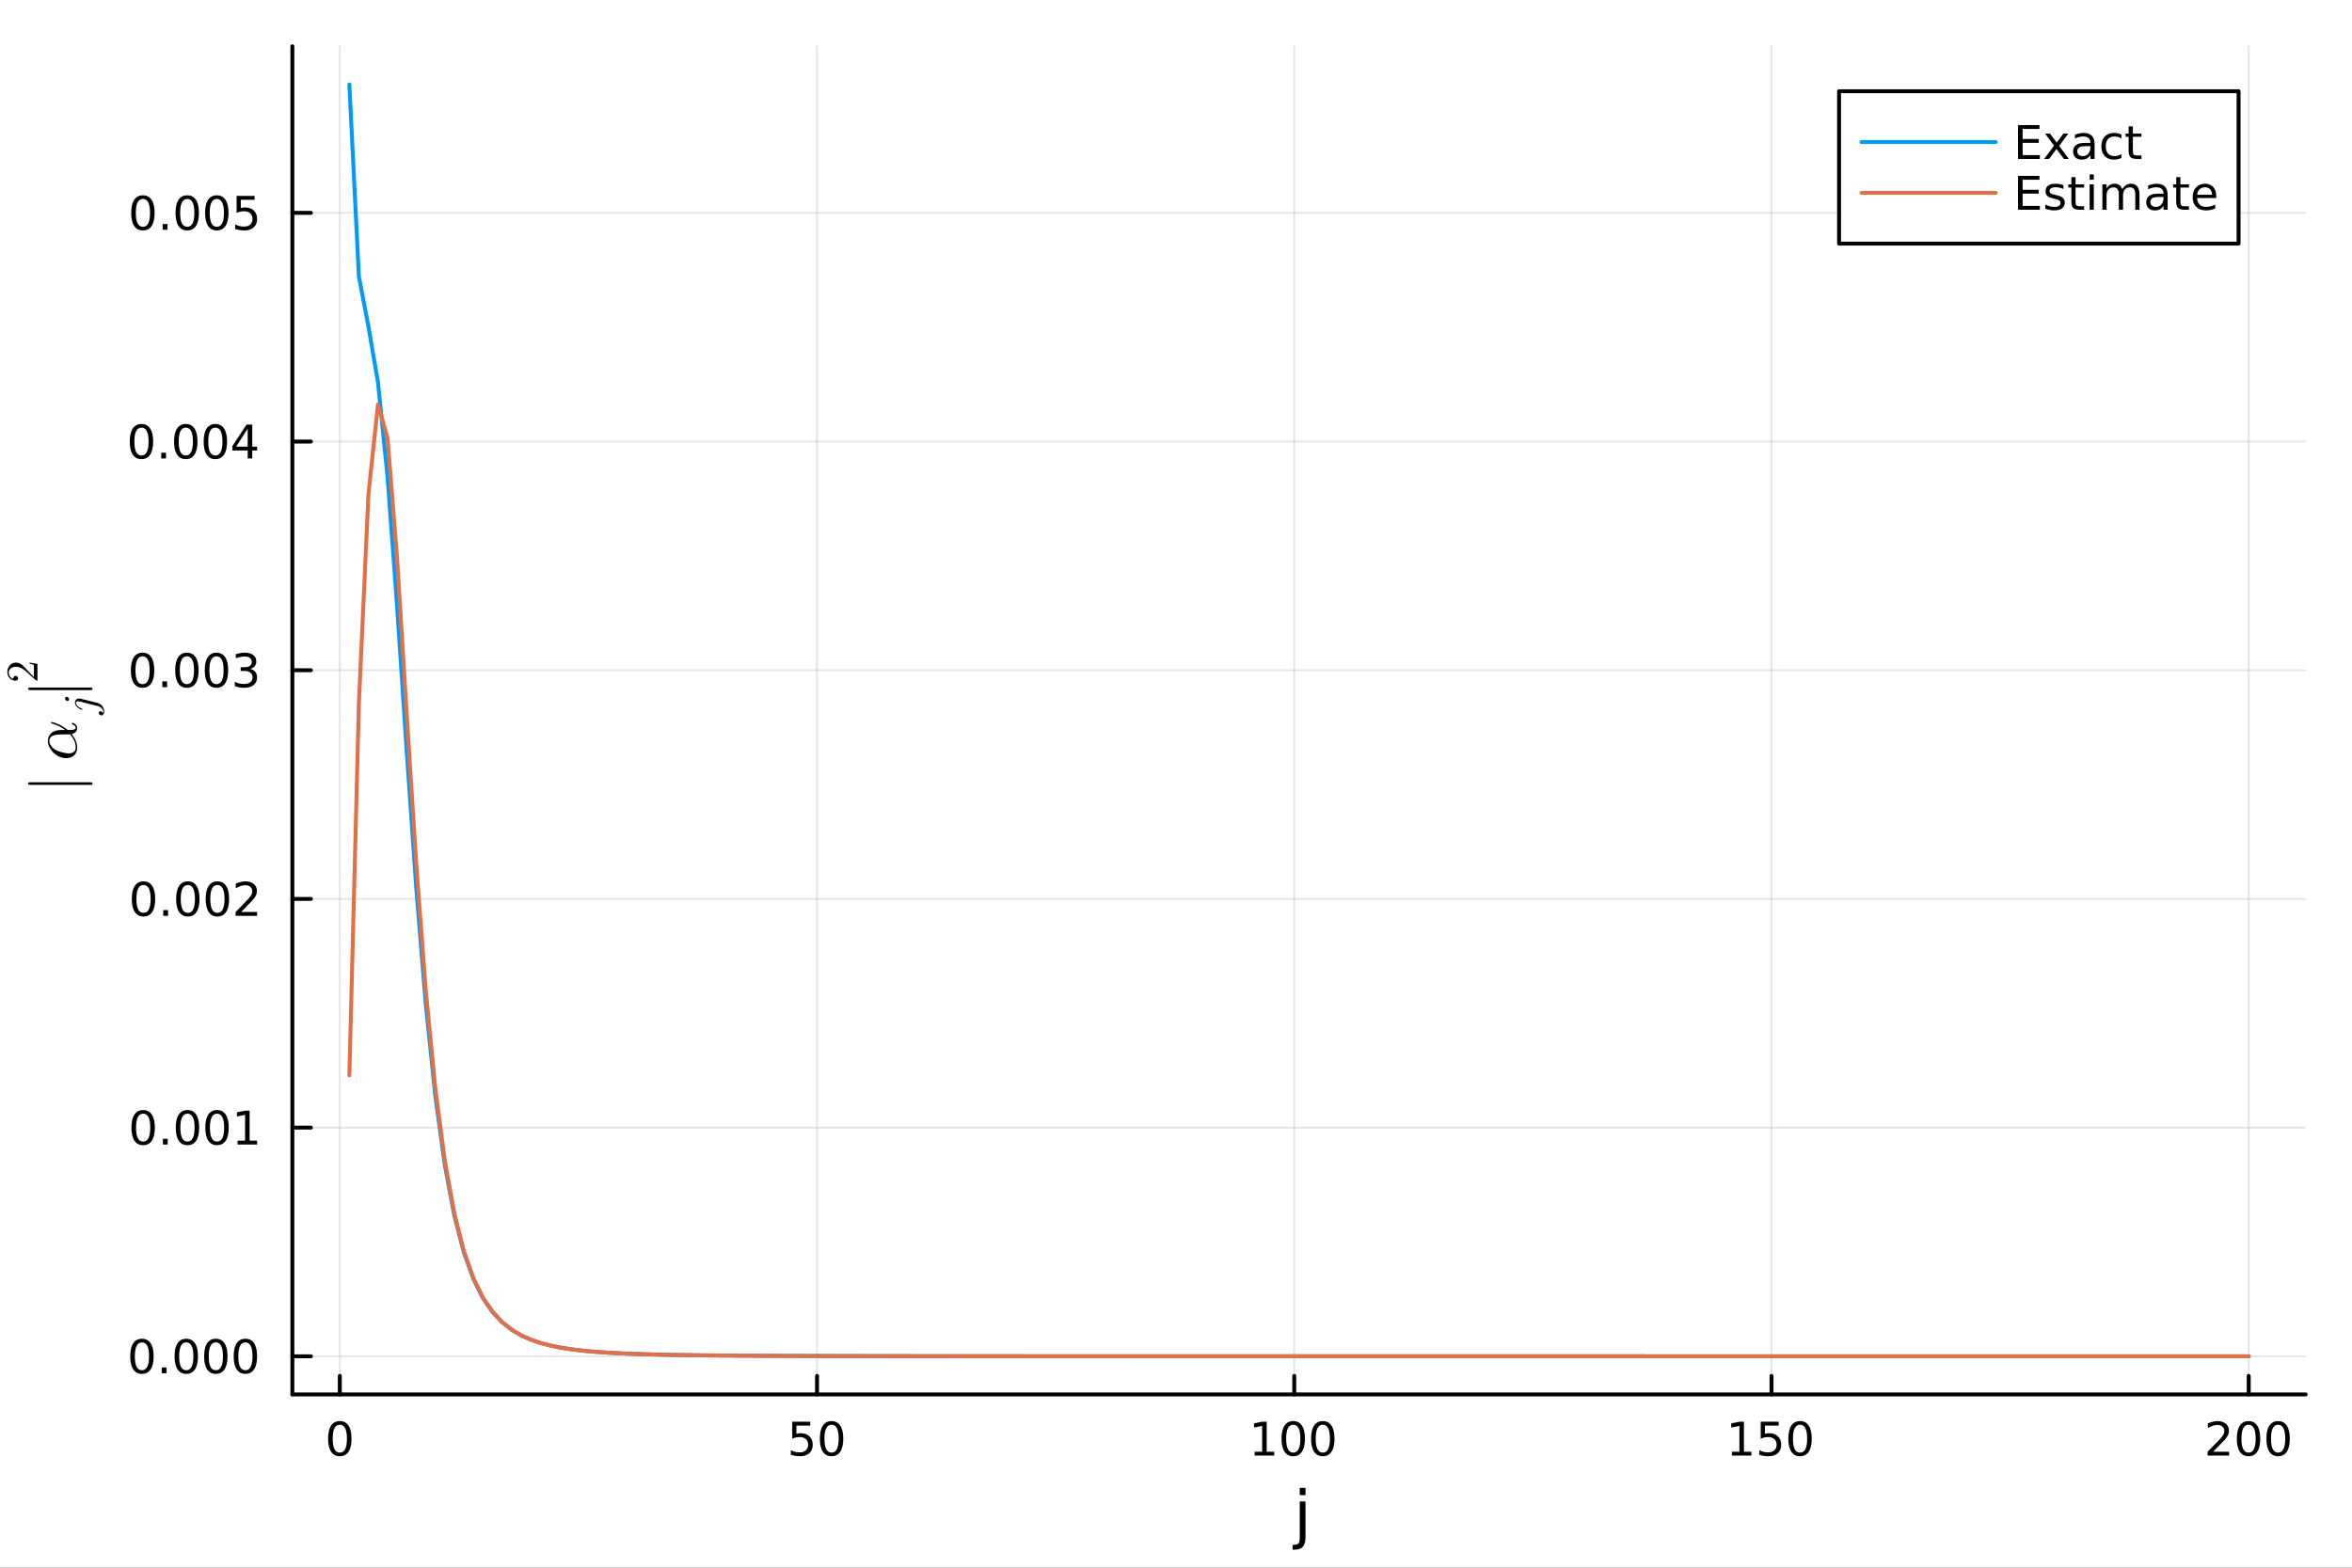 <?xml version="1.0" encoding="utf-8"?>
<svg xmlns="http://www.w3.org/2000/svg" xmlns:xlink="http://www.w3.org/1999/xlink" width="600" height="400" viewBox="0 0 2400 1600">
<rect x="0" y="0" width="2400" height="1600" fill="#333333" stroke="none"/>
<defs>
  <clipPath id="clip340">
    <rect x="0" y="0" width="2400" height="1600"/>
  </clipPath>
</defs>
<path clip-path="url(#clip340)" d="M0 1600 L2400 1600 L2400 0 L0 0  Z" fill="#ffffff" fill-rule="evenodd" fill-opacity="1"/>
<defs>
  <clipPath id="clip341">
    <rect x="480" y="0" width="1681" height="1600"/>
  </clipPath>
</defs>
<defs>
  <clipPath id="clip342">
    <rect x="1277" y="837" width="1105" height="708"/>
  </clipPath>
</defs>
<path clip-path="url(#clip340)" d="M298.341 1423.18 L2352.76 1423.18 L2352.76 47.244 L298.341 47.244  Z" fill="#ffffff" fill-rule="evenodd" fill-opacity="1"/>
<defs>
  <clipPath id="clip343">
    <rect x="298" y="47" width="2055" height="1377"/>
  </clipPath>
</defs>
<polyline clip-path="url(#clip343)" style="stroke:#000000; stroke-linecap:round; stroke-linejoin:round; stroke-width:2; stroke-opacity:0.1; fill:none" points="346.746,1423.18 346.746,47.244 "/>
<polyline clip-path="url(#clip343)" style="stroke:#000000; stroke-linecap:round; stroke-linejoin:round; stroke-width:2; stroke-opacity:0.1; fill:none" points="833.712,1423.18 833.712,47.244 "/>
<polyline clip-path="url(#clip343)" style="stroke:#000000; stroke-linecap:round; stroke-linejoin:round; stroke-width:2; stroke-opacity:0.1; fill:none" points="1320.68,1423.18 1320.68,47.244 "/>
<polyline clip-path="url(#clip343)" style="stroke:#000000; stroke-linecap:round; stroke-linejoin:round; stroke-width:2; stroke-opacity:0.1; fill:none" points="1807.65,1423.18 1807.65,47.244 "/>
<polyline clip-path="url(#clip343)" style="stroke:#000000; stroke-linecap:round; stroke-linejoin:round; stroke-width:2; stroke-opacity:0.1; fill:none" points="2294.61,1423.18 2294.61,47.244 "/>
<polyline clip-path="url(#clip340)" style="stroke:#000000; stroke-linecap:round; stroke-linejoin:round; stroke-width:4; stroke-opacity:1; fill:none" points="298.341,1423.18 2352.76,1423.18 "/>
<polyline clip-path="url(#clip340)" style="stroke:#000000; stroke-linecap:round; stroke-linejoin:round; stroke-width:4; stroke-opacity:1; fill:none" points="346.746,1423.18 346.746,1404.28 "/>
<polyline clip-path="url(#clip340)" style="stroke:#000000; stroke-linecap:round; stroke-linejoin:round; stroke-width:4; stroke-opacity:1; fill:none" points="833.712,1423.18 833.712,1404.28 "/>
<polyline clip-path="url(#clip340)" style="stroke:#000000; stroke-linecap:round; stroke-linejoin:round; stroke-width:4; stroke-opacity:1; fill:none" points="1320.68,1423.18 1320.68,1404.28 "/>
<polyline clip-path="url(#clip340)" style="stroke:#000000; stroke-linecap:round; stroke-linejoin:round; stroke-width:4; stroke-opacity:1; fill:none" points="1807.65,1423.18 1807.65,1404.28 "/>
<polyline clip-path="url(#clip340)" style="stroke:#000000; stroke-linecap:round; stroke-linejoin:round; stroke-width:4; stroke-opacity:1; fill:none" points="2294.61,1423.18 2294.61,1404.28 "/>
<path clip-path="url(#clip340)" d="M346.746 1454.1 Q343.135 1454.1 341.306 1457.66 Q339.5 1461.2 339.5 1468.33 Q339.5 1475.44 341.306 1479.01 Q343.135 1482.55 346.746 1482.55 Q350.38 1482.55 352.185 1479.01 Q354.014 1475.44 354.014 1468.33 Q354.014 1461.2 352.185 1457.66 Q350.38 1454.1 346.746 1454.1 M346.746 1450.39 Q352.556 1450.39 355.611 1455 Q358.69 1459.58 358.69 1468.33 Q358.69 1477.06 355.611 1481.67 Q352.556 1486.25 346.746 1486.25 Q340.935 1486.25 337.857 1481.67 Q334.801 1477.06 334.801 1468.33 Q334.801 1459.58 337.857 1455 Q340.935 1450.39 346.746 1450.39 Z" fill="#000000" fill-rule="evenodd" fill-opacity="1" /><path clip-path="url(#clip340)" d="M808.411 1451.02 L826.768 1451.02 L826.768 1454.96 L812.694 1454.96 L812.694 1463.43 Q813.712 1463.08 814.731 1462.92 Q815.749 1462.73 816.768 1462.73 Q822.555 1462.73 825.935 1465.9 Q829.314 1469.08 829.314 1474.49 Q829.314 1480.07 825.842 1483.17 Q822.37 1486.25 816.05 1486.25 Q813.874 1486.25 811.606 1485.88 Q809.361 1485.51 806.953 1484.77 L806.953 1480.07 Q809.036 1481.2 811.259 1481.76 Q813.481 1482.32 815.958 1482.32 Q819.962 1482.32 822.3 1480.21 Q824.638 1478.1 824.638 1474.49 Q824.638 1470.88 822.3 1468.77 Q819.962 1466.67 815.958 1466.67 Q814.083 1466.67 812.208 1467.08 Q810.356 1467.5 808.411 1468.38 L808.411 1451.02 Z" fill="#000000" fill-rule="evenodd" fill-opacity="1" /><path clip-path="url(#clip340)" d="M848.527 1454.1 Q844.916 1454.1 843.087 1457.66 Q841.282 1461.2 841.282 1468.33 Q841.282 1475.44 843.087 1479.01 Q844.916 1482.55 848.527 1482.55 Q852.161 1482.55 853.967 1479.01 Q855.795 1475.44 855.795 1468.33 Q855.795 1461.2 853.967 1457.66 Q852.161 1454.1 848.527 1454.1 M848.527 1450.39 Q854.337 1450.39 857.393 1455 Q860.471 1459.58 860.471 1468.33 Q860.471 1477.06 857.393 1481.67 Q854.337 1486.25 848.527 1486.25 Q842.717 1486.25 839.638 1481.67 Q836.583 1477.06 836.583 1468.33 Q836.583 1459.58 839.638 1455 Q842.717 1450.39 848.527 1450.39 Z" fill="#000000" fill-rule="evenodd" fill-opacity="1" /><path clip-path="url(#clip340)" d="M1280.29 1481.64 L1287.92 1481.64 L1287.92 1455.28 L1279.61 1456.95 L1279.61 1452.69 L1287.88 1451.02 L1292.55 1451.02 L1292.55 1481.64 L1300.19 1481.64 L1300.19 1485.58 L1280.29 1485.58 L1280.29 1481.64 Z" fill="#000000" fill-rule="evenodd" fill-opacity="1" /><path clip-path="url(#clip340)" d="M1319.64 1454.1 Q1316.03 1454.1 1314.2 1457.66 Q1312.39 1461.2 1312.39 1468.33 Q1312.39 1475.44 1314.2 1479.01 Q1316.03 1482.55 1319.64 1482.55 Q1323.27 1482.55 1325.08 1479.01 Q1326.91 1475.44 1326.91 1468.33 Q1326.91 1461.2 1325.08 1457.66 Q1323.27 1454.1 1319.64 1454.1 M1319.64 1450.39 Q1325.45 1450.39 1328.5 1455 Q1331.58 1459.58 1331.58 1468.33 Q1331.58 1477.06 1328.5 1481.67 Q1325.45 1486.25 1319.64 1486.25 Q1313.83 1486.25 1310.75 1481.67 Q1307.69 1477.06 1307.69 1468.33 Q1307.69 1459.58 1310.75 1455 Q1313.83 1450.39 1319.64 1450.39 Z" fill="#000000" fill-rule="evenodd" fill-opacity="1" /><path clip-path="url(#clip340)" d="M1349.8 1454.1 Q1346.19 1454.1 1344.36 1457.66 Q1342.55 1461.2 1342.55 1468.33 Q1342.55 1475.44 1344.36 1479.01 Q1346.19 1482.55 1349.8 1482.55 Q1353.43 1482.55 1355.24 1479.01 Q1357.07 1475.44 1357.07 1468.33 Q1357.07 1461.2 1355.24 1457.66 Q1353.43 1454.1 1349.8 1454.1 M1349.8 1450.39 Q1355.61 1450.39 1358.66 1455 Q1361.74 1459.58 1361.74 1468.33 Q1361.74 1477.06 1358.66 1481.67 Q1355.61 1486.25 1349.8 1486.25 Q1343.99 1486.25 1340.91 1481.67 Q1337.85 1477.06 1337.85 1468.33 Q1337.85 1459.58 1340.91 1455 Q1343.99 1450.39 1349.8 1450.39 Z" fill="#000000" fill-rule="evenodd" fill-opacity="1" /><path clip-path="url(#clip340)" d="M1767.25 1481.64 L1774.89 1481.64 L1774.89 1455.28 L1766.58 1456.95 L1766.58 1452.69 L1774.84 1451.02 L1779.52 1451.02 L1779.52 1481.64 L1787.16 1481.64 L1787.16 1485.58 L1767.25 1485.58 L1767.25 1481.64 Z" fill="#000000" fill-rule="evenodd" fill-opacity="1" /><path clip-path="url(#clip340)" d="M1796.65 1451.02 L1815.01 1451.02 L1815.01 1454.96 L1800.93 1454.96 L1800.93 1463.43 Q1801.95 1463.08 1802.97 1462.92 Q1803.99 1462.73 1805.01 1462.73 Q1810.79 1462.73 1814.17 1465.9 Q1817.55 1469.08 1817.55 1474.49 Q1817.55 1480.07 1814.08 1483.17 Q1810.61 1486.25 1804.29 1486.25 Q1802.11 1486.25 1799.84 1485.88 Q1797.6 1485.51 1795.19 1484.77 L1795.19 1480.07 Q1797.28 1481.2 1799.5 1481.76 Q1801.72 1482.32 1804.2 1482.32 Q1808.2 1482.32 1810.54 1480.21 Q1812.88 1478.1 1812.88 1474.49 Q1812.88 1470.88 1810.54 1468.77 Q1808.2 1466.67 1804.2 1466.67 Q1802.32 1466.67 1800.45 1467.08 Q1798.59 1467.5 1796.65 1468.38 L1796.65 1451.02 Z" fill="#000000" fill-rule="evenodd" fill-opacity="1" /><path clip-path="url(#clip340)" d="M1836.77 1454.1 Q1833.15 1454.1 1831.33 1457.66 Q1829.52 1461.2 1829.52 1468.33 Q1829.52 1475.44 1831.33 1479.01 Q1833.15 1482.55 1836.77 1482.55 Q1840.4 1482.55 1842.21 1479.01 Q1844.03 1475.44 1844.03 1468.33 Q1844.03 1461.2 1842.21 1457.66 Q1840.4 1454.1 1836.77 1454.1 M1836.77 1450.39 Q1842.58 1450.39 1845.63 1455 Q1848.71 1459.58 1848.71 1468.33 Q1848.71 1477.06 1845.63 1481.67 Q1842.58 1486.25 1836.77 1486.25 Q1830.96 1486.25 1827.88 1481.67 Q1824.82 1477.06 1824.82 1468.33 Q1824.82 1459.58 1827.88 1455 Q1830.96 1450.39 1836.77 1450.39 Z" fill="#000000" fill-rule="evenodd" fill-opacity="1" /><path clip-path="url(#clip340)" d="M2258.3 1481.64 L2274.62 1481.64 L2274.62 1485.58 L2252.68 1485.58 L2252.68 1481.64 Q2255.34 1478.89 2259.92 1474.26 Q2264.53 1469.61 2265.71 1468.27 Q2267.96 1465.74 2268.84 1464.01 Q2269.74 1462.25 2269.74 1460.56 Q2269.74 1457.8 2267.8 1456.07 Q2265.87 1454.33 2262.77 1454.33 Q2260.57 1454.33 2258.12 1455.09 Q2255.69 1455.86 2252.91 1457.41 L2252.91 1452.69 Q2255.73 1451.55 2258.19 1450.97 Q2260.64 1450.39 2262.68 1450.39 Q2268.05 1450.39 2271.24 1453.08 Q2274.44 1455.77 2274.44 1460.26 Q2274.44 1462.39 2273.63 1464.31 Q2272.84 1466.2 2270.73 1468.8 Q2270.16 1469.47 2267.05 1472.69 Q2263.95 1475.88 2258.3 1481.64 Z" fill="#000000" fill-rule="evenodd" fill-opacity="1" /><path clip-path="url(#clip340)" d="M2294.44 1454.1 Q2290.83 1454.1 2289 1457.66 Q2287.19 1461.2 2287.19 1468.33 Q2287.19 1475.44 2289 1479.01 Q2290.83 1482.55 2294.44 1482.55 Q2298.07 1482.55 2299.88 1479.01 Q2301.71 1475.44 2301.71 1468.33 Q2301.71 1461.2 2299.88 1457.66 Q2298.07 1454.1 2294.44 1454.1 M2294.44 1450.39 Q2300.25 1450.39 2303.3 1455 Q2306.38 1459.58 2306.38 1468.33 Q2306.38 1477.06 2303.3 1481.67 Q2300.25 1486.25 2294.44 1486.25 Q2288.63 1486.25 2285.55 1481.67 Q2282.49 1477.06 2282.49 1468.33 Q2282.49 1459.58 2285.55 1455 Q2288.63 1450.39 2294.44 1450.39 Z" fill="#000000" fill-rule="evenodd" fill-opacity="1" /><path clip-path="url(#clip340)" d="M2324.6 1454.1 Q2320.99 1454.1 2319.16 1457.66 Q2317.36 1461.2 2317.36 1468.33 Q2317.36 1475.44 2319.16 1479.01 Q2320.99 1482.55 2324.6 1482.55 Q2328.23 1482.55 2330.04 1479.01 Q2331.87 1475.44 2331.87 1468.33 Q2331.87 1461.2 2330.04 1457.66 Q2328.23 1454.1 2324.6 1454.1 M2324.6 1450.39 Q2330.41 1450.39 2333.47 1455 Q2336.54 1459.58 2336.54 1468.33 Q2336.54 1477.06 2333.47 1481.67 Q2330.41 1486.25 2324.6 1486.25 Q2318.79 1486.25 2315.71 1481.67 Q2312.66 1477.06 2312.66 1468.33 Q2312.66 1459.58 2315.71 1455 Q2318.79 1450.39 2324.6 1450.39 Z" fill="#000000" fill-rule="evenodd" fill-opacity="1" /><path clip-path="url(#clip340)" d="M1326.28 1532.4 L1332.14 1532.4 L1332.14 1568.68 Q1332.14 1575.49 1329.53 1578.55 Q1326.95 1581.6 1321.19 1581.6 L1318.96 1581.6 L1318.96 1576.64 L1320.52 1576.64 Q1323.86 1576.64 1325.07 1575.08 Q1326.28 1573.55 1326.28 1568.68 L1326.28 1532.4 M1326.28 1518.52 L1332.14 1518.52 L1332.14 1525.93 L1326.28 1525.93 L1326.28 1518.52 Z" fill="#000000" fill-rule="evenodd" fill-opacity="1" /><polyline clip-path="url(#clip343)" style="stroke:#000000; stroke-linecap:round; stroke-linejoin:round; stroke-width:2; stroke-opacity:0.1; fill:none" points="298.341,1384.24 2352.76,1384.24 "/>
<polyline clip-path="url(#clip343)" style="stroke:#000000; stroke-linecap:round; stroke-linejoin:round; stroke-width:2; stroke-opacity:0.1; fill:none" points="298.341,1150.84 2352.76,1150.84 "/>
<polyline clip-path="url(#clip343)" style="stroke:#000000; stroke-linecap:round; stroke-linejoin:round; stroke-width:2; stroke-opacity:0.1; fill:none" points="298.341,917.44 2352.76,917.44 "/>
<polyline clip-path="url(#clip343)" style="stroke:#000000; stroke-linecap:round; stroke-linejoin:round; stroke-width:2; stroke-opacity:0.1; fill:none" points="298.341,684.041 2352.76,684.041 "/>
<polyline clip-path="url(#clip343)" style="stroke:#000000; stroke-linecap:round; stroke-linejoin:round; stroke-width:2; stroke-opacity:0.1; fill:none" points="298.341,450.641 2352.76,450.641 "/>
<polyline clip-path="url(#clip343)" style="stroke:#000000; stroke-linecap:round; stroke-linejoin:round; stroke-width:2; stroke-opacity:0.1; fill:none" points="298.341,217.242 2352.76,217.242 "/>
<polyline clip-path="url(#clip340)" style="stroke:#000000; stroke-linecap:round; stroke-linejoin:round; stroke-width:4; stroke-opacity:1; fill:none" points="298.341,1423.18 298.341,47.244 "/>
<polyline clip-path="url(#clip340)" style="stroke:#000000; stroke-linecap:round; stroke-linejoin:round; stroke-width:4; stroke-opacity:1; fill:none" points="298.341,1384.24 317.239,1384.24 "/>
<polyline clip-path="url(#clip340)" style="stroke:#000000; stroke-linecap:round; stroke-linejoin:round; stroke-width:4; stroke-opacity:1; fill:none" points="298.341,1150.84 317.239,1150.84 "/>
<polyline clip-path="url(#clip340)" style="stroke:#000000; stroke-linecap:round; stroke-linejoin:round; stroke-width:4; stroke-opacity:1; fill:none" points="298.341,917.44 317.239,917.44 "/>
<polyline clip-path="url(#clip340)" style="stroke:#000000; stroke-linecap:round; stroke-linejoin:round; stroke-width:4; stroke-opacity:1; fill:none" points="298.341,684.041 317.239,684.041 "/>
<polyline clip-path="url(#clip340)" style="stroke:#000000; stroke-linecap:round; stroke-linejoin:round; stroke-width:4; stroke-opacity:1; fill:none" points="298.341,450.641 317.239,450.641 "/>
<polyline clip-path="url(#clip340)" style="stroke:#000000; stroke-linecap:round; stroke-linejoin:round; stroke-width:4; stroke-opacity:1; fill:none" points="298.341,217.242 317.239,217.242 "/>
<path clip-path="url(#clip340)" d="M144.842 1370.04 Q141.231 1370.04 139.402 1373.6 Q137.596 1377.14 137.596 1384.27 Q137.596 1391.38 139.402 1394.95 Q141.231 1398.49 144.842 1398.49 Q148.476 1398.49 150.282 1394.95 Q152.11 1391.38 152.11 1384.27 Q152.11 1377.14 150.282 1373.6 Q148.476 1370.04 144.842 1370.04 M144.842 1366.33 Q150.652 1366.33 153.707 1370.94 Q156.786 1375.52 156.786 1384.27 Q156.786 1393 153.707 1397.61 Q150.652 1402.19 144.842 1402.19 Q139.032 1402.19 135.953 1397.61 Q132.897 1393 132.897 1384.27 Q132.897 1375.52 135.953 1370.94 Q139.032 1366.33 144.842 1366.33 Z" fill="#000000" fill-rule="evenodd" fill-opacity="1" /><path clip-path="url(#clip340)" d="M165.004 1395.64 L169.888 1395.64 L169.888 1401.52 L165.004 1401.52 L165.004 1395.64 Z" fill="#000000" fill-rule="evenodd" fill-opacity="1" /><path clip-path="url(#clip340)" d="M190.073 1370.04 Q186.462 1370.04 184.633 1373.6 Q182.828 1377.14 182.828 1384.27 Q182.828 1391.38 184.633 1394.95 Q186.462 1398.49 190.073 1398.49 Q193.707 1398.49 195.513 1394.95 Q197.342 1391.38 197.342 1384.27 Q197.342 1377.14 195.513 1373.6 Q193.707 1370.04 190.073 1370.04 M190.073 1366.33 Q195.883 1366.33 198.939 1370.94 Q202.017 1375.52 202.017 1384.27 Q202.017 1393 198.939 1397.61 Q195.883 1402.19 190.073 1402.19 Q184.263 1402.19 181.184 1397.61 Q178.129 1393 178.129 1384.27 Q178.129 1375.52 181.184 1370.94 Q184.263 1366.33 190.073 1366.33 Z" fill="#000000" fill-rule="evenodd" fill-opacity="1" /><path clip-path="url(#clip340)" d="M220.235 1370.04 Q216.624 1370.04 214.795 1373.6 Q212.99 1377.14 212.99 1384.27 Q212.99 1391.38 214.795 1394.95 Q216.624 1398.49 220.235 1398.49 Q223.869 1398.49 225.675 1394.95 Q227.503 1391.38 227.503 1384.27 Q227.503 1377.14 225.675 1373.6 Q223.869 1370.04 220.235 1370.04 M220.235 1366.33 Q226.045 1366.33 229.101 1370.94 Q232.179 1375.52 232.179 1384.27 Q232.179 1393 229.101 1397.61 Q226.045 1402.19 220.235 1402.19 Q214.425 1402.19 211.346 1397.61 Q208.291 1393 208.291 1384.27 Q208.291 1375.52 211.346 1370.94 Q214.425 1366.33 220.235 1366.33 Z" fill="#000000" fill-rule="evenodd" fill-opacity="1" /><path clip-path="url(#clip340)" d="M250.397 1370.04 Q246.786 1370.04 244.957 1373.6 Q243.151 1377.14 243.151 1384.27 Q243.151 1391.38 244.957 1394.95 Q246.786 1398.49 250.397 1398.49 Q254.031 1398.49 255.837 1394.95 Q257.665 1391.38 257.665 1384.27 Q257.665 1377.14 255.837 1373.6 Q254.031 1370.04 250.397 1370.04 M250.397 1366.33 Q256.207 1366.33 259.262 1370.94 Q262.341 1375.52 262.341 1384.27 Q262.341 1393 259.262 1397.61 Q256.207 1402.19 250.397 1402.19 Q244.587 1402.19 241.508 1397.61 Q238.452 1393 238.452 1384.27 Q238.452 1375.52 241.508 1370.94 Q244.587 1366.33 250.397 1366.33 Z" fill="#000000" fill-rule="evenodd" fill-opacity="1" /><path clip-path="url(#clip340)" d="M146.069 1136.64 Q142.458 1136.64 140.629 1140.2 Q138.823 1143.74 138.823 1150.87 Q138.823 1157.98 140.629 1161.55 Q142.458 1165.09 146.069 1165.09 Q149.703 1165.09 151.508 1161.55 Q153.337 1157.98 153.337 1150.87 Q153.337 1143.74 151.508 1140.2 Q149.703 1136.64 146.069 1136.64 M146.069 1132.93 Q151.879 1132.93 154.934 1137.54 Q158.013 1142.12 158.013 1150.87 Q158.013 1159.6 154.934 1164.21 Q151.879 1168.79 146.069 1168.79 Q140.258 1168.79 137.18 1164.21 Q134.124 1159.6 134.124 1150.87 Q134.124 1142.12 137.18 1137.54 Q140.258 1132.93 146.069 1132.93 Z" fill="#000000" fill-rule="evenodd" fill-opacity="1" /><path clip-path="url(#clip340)" d="M166.231 1162.24 L171.115 1162.24 L171.115 1168.12 L166.231 1168.12 L166.231 1162.24 Z" fill="#000000" fill-rule="evenodd" fill-opacity="1" /><path clip-path="url(#clip340)" d="M191.3 1136.64 Q187.689 1136.64 185.86 1140.2 Q184.055 1143.74 184.055 1150.87 Q184.055 1157.98 185.86 1161.55 Q187.689 1165.09 191.3 1165.09 Q194.934 1165.09 196.74 1161.55 Q198.568 1157.98 198.568 1150.87 Q198.568 1143.74 196.74 1140.2 Q194.934 1136.64 191.3 1136.64 M191.3 1132.93 Q197.11 1132.93 200.166 1137.54 Q203.244 1142.12 203.244 1150.87 Q203.244 1159.6 200.166 1164.21 Q197.11 1168.79 191.3 1168.79 Q185.49 1168.79 182.411 1164.21 Q179.355 1159.6 179.355 1150.87 Q179.355 1142.12 182.411 1137.54 Q185.49 1132.93 191.3 1132.93 Z" fill="#000000" fill-rule="evenodd" fill-opacity="1" /><path clip-path="url(#clip340)" d="M221.462 1136.64 Q217.851 1136.64 216.022 1140.2 Q214.216 1143.74 214.216 1150.87 Q214.216 1157.98 216.022 1161.55 Q217.851 1165.09 221.462 1165.09 Q225.096 1165.09 226.902 1161.55 Q228.73 1157.98 228.73 1150.87 Q228.73 1143.74 226.902 1140.2 Q225.096 1136.64 221.462 1136.64 M221.462 1132.93 Q227.272 1132.93 230.327 1137.54 Q233.406 1142.12 233.406 1150.87 Q233.406 1159.6 230.327 1164.21 Q227.272 1168.79 221.462 1168.79 Q215.652 1168.79 212.573 1164.21 Q209.517 1159.6 209.517 1150.87 Q209.517 1142.12 212.573 1137.54 Q215.652 1132.93 221.462 1132.93 Z" fill="#000000" fill-rule="evenodd" fill-opacity="1" /><path clip-path="url(#clip340)" d="M242.434 1164.18 L250.073 1164.18 L250.073 1137.82 L241.763 1139.49 L241.763 1135.23 L250.026 1133.56 L254.702 1133.56 L254.702 1164.18 L262.341 1164.18 L262.341 1168.12 L242.434 1168.12 L242.434 1164.18 Z" fill="#000000" fill-rule="evenodd" fill-opacity="1" /><path clip-path="url(#clip340)" d="M146.439 903.239 Q142.828 903.239 140.999 906.804 Q139.194 910.345 139.194 917.475 Q139.194 924.581 140.999 928.146 Q142.828 931.688 146.439 931.688 Q150.073 931.688 151.879 928.146 Q153.707 924.581 153.707 917.475 Q153.707 910.345 151.879 906.804 Q150.073 903.239 146.439 903.239 M146.439 899.535 Q152.249 899.535 155.305 904.142 Q158.383 908.725 158.383 917.475 Q158.383 926.202 155.305 930.808 Q152.249 935.392 146.439 935.392 Q140.629 935.392 137.55 930.808 Q134.495 926.202 134.495 917.475 Q134.495 908.725 137.55 904.142 Q140.629 899.535 146.439 899.535 Z" fill="#000000" fill-rule="evenodd" fill-opacity="1" /><path clip-path="url(#clip340)" d="M166.601 928.841 L171.485 928.841 L171.485 934.72 L166.601 934.72 L166.601 928.841 Z" fill="#000000" fill-rule="evenodd" fill-opacity="1" /><path clip-path="url(#clip340)" d="M191.67 903.239 Q188.059 903.239 186.23 906.804 Q184.425 910.345 184.425 917.475 Q184.425 924.581 186.23 928.146 Q188.059 931.688 191.67 931.688 Q195.304 931.688 197.11 928.146 Q198.939 924.581 198.939 917.475 Q198.939 910.345 197.11 906.804 Q195.304 903.239 191.67 903.239 M191.67 899.535 Q197.48 899.535 200.536 904.142 Q203.615 908.725 203.615 917.475 Q203.615 926.202 200.536 930.808 Q197.48 935.392 191.67 935.392 Q185.86 935.392 182.781 930.808 Q179.726 926.202 179.726 917.475 Q179.726 908.725 182.781 904.142 Q185.86 899.535 191.67 899.535 Z" fill="#000000" fill-rule="evenodd" fill-opacity="1" /><path clip-path="url(#clip340)" d="M221.832 903.239 Q218.221 903.239 216.392 906.804 Q214.587 910.345 214.587 917.475 Q214.587 924.581 216.392 928.146 Q218.221 931.688 221.832 931.688 Q225.466 931.688 227.272 928.146 Q229.101 924.581 229.101 917.475 Q229.101 910.345 227.272 906.804 Q225.466 903.239 221.832 903.239 M221.832 899.535 Q227.642 899.535 230.698 904.142 Q233.777 908.725 233.777 917.475 Q233.777 926.202 230.698 930.808 Q227.642 935.392 221.832 935.392 Q216.022 935.392 212.943 930.808 Q209.888 926.202 209.888 917.475 Q209.888 908.725 212.943 904.142 Q216.022 899.535 221.832 899.535 Z" fill="#000000" fill-rule="evenodd" fill-opacity="1" /><path clip-path="url(#clip340)" d="M246.022 930.785 L262.341 930.785 L262.341 934.72 L240.397 934.72 L240.397 930.785 Q243.059 928.03 247.642 923.401 Q252.249 918.748 253.429 917.406 Q255.675 914.882 256.554 913.146 Q257.457 911.387 257.457 909.697 Q257.457 906.943 255.512 905.207 Q253.591 903.47 250.489 903.47 Q248.29 903.47 245.837 904.234 Q243.406 904.998 240.628 906.549 L240.628 901.827 Q243.452 900.693 245.906 900.114 Q248.36 899.535 250.397 899.535 Q255.767 899.535 258.962 902.22 Q262.156 904.906 262.156 909.396 Q262.156 911.526 261.346 913.447 Q260.559 915.345 258.452 917.938 Q257.874 918.609 254.772 921.827 Q251.67 925.021 246.022 930.785 Z" fill="#000000" fill-rule="evenodd" fill-opacity="1" /><path clip-path="url(#clip340)" d="M145.49 669.839 Q141.879 669.839 140.05 673.404 Q138.245 676.946 138.245 684.075 Q138.245 691.182 140.05 694.747 Q141.879 698.288 145.49 698.288 Q149.124 698.288 150.93 694.747 Q152.758 691.182 152.758 684.075 Q152.758 676.946 150.93 673.404 Q149.124 669.839 145.49 669.839 M145.49 666.136 Q151.3 666.136 154.356 670.742 Q157.434 675.325 157.434 684.075 Q157.434 692.802 154.356 697.409 Q151.3 701.992 145.49 701.992 Q139.68 701.992 136.601 697.409 Q133.546 692.802 133.546 684.075 Q133.546 675.325 136.601 670.742 Q139.68 666.136 145.49 666.136 Z" fill="#000000" fill-rule="evenodd" fill-opacity="1" /><path clip-path="url(#clip340)" d="M165.652 695.441 L170.536 695.441 L170.536 701.321 L165.652 701.321 L165.652 695.441 Z" fill="#000000" fill-rule="evenodd" fill-opacity="1" /><path clip-path="url(#clip340)" d="M190.721 669.839 Q187.11 669.839 185.281 673.404 Q183.476 676.946 183.476 684.075 Q183.476 691.182 185.281 694.747 Q187.11 698.288 190.721 698.288 Q194.355 698.288 196.161 694.747 Q197.99 691.182 197.99 684.075 Q197.99 676.946 196.161 673.404 Q194.355 669.839 190.721 669.839 M190.721 666.136 Q196.531 666.136 199.587 670.742 Q202.666 675.325 202.666 684.075 Q202.666 692.802 199.587 697.409 Q196.531 701.992 190.721 701.992 Q184.911 701.992 181.832 697.409 Q178.777 692.802 178.777 684.075 Q178.777 675.325 181.832 670.742 Q184.911 666.136 190.721 666.136 Z" fill="#000000" fill-rule="evenodd" fill-opacity="1" /><path clip-path="url(#clip340)" d="M220.883 669.839 Q217.272 669.839 215.443 673.404 Q213.638 676.946 213.638 684.075 Q213.638 691.182 215.443 694.747 Q217.272 698.288 220.883 698.288 Q224.517 698.288 226.323 694.747 Q228.152 691.182 228.152 684.075 Q228.152 676.946 226.323 673.404 Q224.517 669.839 220.883 669.839 M220.883 666.136 Q226.693 666.136 229.749 670.742 Q232.827 675.325 232.827 684.075 Q232.827 692.802 229.749 697.409 Q226.693 701.992 220.883 701.992 Q215.073 701.992 211.994 697.409 Q208.939 692.802 208.939 684.075 Q208.939 675.325 211.994 670.742 Q215.073 666.136 220.883 666.136 Z" fill="#000000" fill-rule="evenodd" fill-opacity="1" /><path clip-path="url(#clip340)" d="M255.212 682.687 Q258.568 683.404 260.443 685.673 Q262.341 687.941 262.341 691.274 Q262.341 696.39 258.823 699.191 Q255.304 701.992 248.823 701.992 Q246.647 701.992 244.332 701.552 Q242.04 701.136 239.587 700.279 L239.587 695.765 Q241.531 696.899 243.846 697.478 Q246.161 698.057 248.684 698.057 Q253.082 698.057 255.374 696.321 Q257.688 694.585 257.688 691.274 Q257.688 688.219 255.536 686.506 Q253.406 684.77 249.587 684.77 L245.559 684.77 L245.559 680.927 L249.772 680.927 Q253.221 680.927 255.05 679.562 Q256.878 678.173 256.878 675.58 Q256.878 672.918 254.98 671.506 Q253.105 670.071 249.587 670.071 Q247.665 670.071 245.466 670.488 Q243.267 670.904 240.628 671.784 L240.628 667.617 Q243.29 666.876 245.605 666.506 Q247.943 666.136 250.003 666.136 Q255.327 666.136 258.429 668.566 Q261.531 670.974 261.531 675.094 Q261.531 677.964 259.887 679.955 Q258.244 681.923 255.212 682.687 Z" fill="#000000" fill-rule="evenodd" fill-opacity="1" /><path clip-path="url(#clip340)" d="M144.356 436.44 Q140.745 436.44 138.916 440.005 Q137.11 443.546 137.11 450.676 Q137.11 457.782 138.916 461.347 Q140.745 464.889 144.356 464.889 Q147.99 464.889 149.795 461.347 Q151.624 457.782 151.624 450.676 Q151.624 443.546 149.795 440.005 Q147.99 436.44 144.356 436.44 M144.356 432.736 Q150.166 432.736 153.221 437.343 Q156.3 441.926 156.3 450.676 Q156.3 459.403 153.221 464.009 Q150.166 468.592 144.356 468.592 Q138.546 468.592 135.467 464.009 Q132.411 459.403 132.411 450.676 Q132.411 441.926 135.467 437.343 Q138.546 432.736 144.356 432.736 Z" fill="#000000" fill-rule="evenodd" fill-opacity="1" /><path clip-path="url(#clip340)" d="M164.518 462.042 L169.402 462.042 L169.402 467.921 L164.518 467.921 L164.518 462.042 Z" fill="#000000" fill-rule="evenodd" fill-opacity="1" /><path clip-path="url(#clip340)" d="M189.587 436.44 Q185.976 436.44 184.147 440.005 Q182.342 443.546 182.342 450.676 Q182.342 457.782 184.147 461.347 Q185.976 464.889 189.587 464.889 Q193.221 464.889 195.027 461.347 Q196.855 457.782 196.855 450.676 Q196.855 443.546 195.027 440.005 Q193.221 436.44 189.587 436.44 M189.587 432.736 Q195.397 432.736 198.453 437.343 Q201.531 441.926 201.531 450.676 Q201.531 459.403 198.453 464.009 Q195.397 468.592 189.587 468.592 Q183.777 468.592 180.698 464.009 Q177.643 459.403 177.643 450.676 Q177.643 441.926 180.698 437.343 Q183.777 432.736 189.587 432.736 Z" fill="#000000" fill-rule="evenodd" fill-opacity="1" /><path clip-path="url(#clip340)" d="M219.749 436.44 Q216.138 436.44 214.309 440.005 Q212.503 443.546 212.503 450.676 Q212.503 457.782 214.309 461.347 Q216.138 464.889 219.749 464.889 Q223.383 464.889 225.189 461.347 Q227.017 457.782 227.017 450.676 Q227.017 443.546 225.189 440.005 Q223.383 436.44 219.749 436.44 M219.749 432.736 Q225.559 432.736 228.614 437.343 Q231.693 441.926 231.693 450.676 Q231.693 459.403 228.614 464.009 Q225.559 468.592 219.749 468.592 Q213.939 468.592 210.86 464.009 Q207.804 459.403 207.804 450.676 Q207.804 441.926 210.86 437.343 Q213.939 432.736 219.749 432.736 Z" fill="#000000" fill-rule="evenodd" fill-opacity="1" /><path clip-path="url(#clip340)" d="M252.758 437.435 L240.952 455.884 L252.758 455.884 L252.758 437.435 M251.531 433.361 L257.411 433.361 L257.411 455.884 L262.341 455.884 L262.341 459.773 L257.411 459.773 L257.411 467.921 L252.758 467.921 L252.758 459.773 L237.156 459.773 L237.156 455.259 L251.531 433.361 Z" fill="#000000" fill-rule="evenodd" fill-opacity="1" /><path clip-path="url(#clip340)" d="M145.837 203.04 Q142.226 203.04 140.397 206.605 Q138.592 210.147 138.592 217.276 Q138.592 224.383 140.397 227.948 Q142.226 231.489 145.837 231.489 Q149.471 231.489 151.277 227.948 Q153.106 224.383 153.106 217.276 Q153.106 210.147 151.277 206.605 Q149.471 203.04 145.837 203.04 M145.837 199.337 Q151.647 199.337 154.703 203.943 Q157.782 208.526 157.782 217.276 Q157.782 226.003 154.703 230.61 Q151.647 235.193 145.837 235.193 Q140.027 235.193 136.948 230.61 Q133.893 226.003 133.893 217.276 Q133.893 208.526 136.948 203.943 Q140.027 199.337 145.837 199.337 Z" fill="#000000" fill-rule="evenodd" fill-opacity="1" /><path clip-path="url(#clip340)" d="M165.999 228.642 L170.883 228.642 L170.883 234.522 L165.999 234.522 L165.999 228.642 Z" fill="#000000" fill-rule="evenodd" fill-opacity="1" /><path clip-path="url(#clip340)" d="M191.068 203.04 Q187.457 203.04 185.629 206.605 Q183.823 210.147 183.823 217.276 Q183.823 224.383 185.629 227.948 Q187.457 231.489 191.068 231.489 Q194.703 231.489 196.508 227.948 Q198.337 224.383 198.337 217.276 Q198.337 210.147 196.508 206.605 Q194.703 203.04 191.068 203.04 M191.068 199.337 Q196.879 199.337 199.934 203.943 Q203.013 208.526 203.013 217.276 Q203.013 226.003 199.934 230.61 Q196.879 235.193 191.068 235.193 Q185.258 235.193 182.18 230.61 Q179.124 226.003 179.124 217.276 Q179.124 208.526 182.18 203.943 Q185.258 199.337 191.068 199.337 Z" fill="#000000" fill-rule="evenodd" fill-opacity="1" /><path clip-path="url(#clip340)" d="M221.23 203.04 Q217.619 203.04 215.79 206.605 Q213.985 210.147 213.985 217.276 Q213.985 224.383 215.79 227.948 Q217.619 231.489 221.23 231.489 Q224.865 231.489 226.67 227.948 Q228.499 224.383 228.499 217.276 Q228.499 210.147 226.67 206.605 Q224.865 203.04 221.23 203.04 M221.23 199.337 Q227.04 199.337 230.096 203.943 Q233.175 208.526 233.175 217.276 Q233.175 226.003 230.096 230.61 Q227.04 235.193 221.23 235.193 Q215.42 235.193 212.341 230.61 Q209.286 226.003 209.286 217.276 Q209.286 208.526 212.341 203.943 Q215.42 199.337 221.23 199.337 Z" fill="#000000" fill-rule="evenodd" fill-opacity="1" /><path clip-path="url(#clip340)" d="M241.438 199.962 L259.795 199.962 L259.795 203.897 L245.721 203.897 L245.721 212.369 Q246.739 212.022 247.758 211.86 Q248.776 211.674 249.795 211.674 Q255.582 211.674 258.962 214.846 Q262.341 218.017 262.341 223.434 Q262.341 229.012 258.869 232.114 Q255.397 235.193 249.077 235.193 Q246.901 235.193 244.633 234.822 Q242.388 234.452 239.98 233.711 L239.98 229.012 Q242.063 230.147 244.286 230.702 Q246.508 231.258 248.985 231.258 Q252.989 231.258 255.327 229.151 Q257.665 227.045 257.665 223.434 Q257.665 219.823 255.327 217.716 Q252.989 215.61 248.985 215.61 Q247.11 215.61 245.235 216.026 Q243.383 216.443 241.438 217.323 L241.438 199.962 Z" fill="#000000" fill-rule="evenodd" fill-opacity="1" /><path clip-path="url(#clip340)" d="M92.476 801.03 L31.059 801.03 Q28.612 801.03 28.612 799.71 Q28.612 798.39 30.576 798.39 L91.993 798.39 Q94.44 798.39 94.44 799.71 Q94.44 801.03 92.476 801.03 Z" fill="#000000" fill-rule="evenodd" fill-opacity="1" /><path clip-path="url(#clip340)" d="M52.766 736.801 Q53.088 736.865 53.668 736.994 Q54.215 737.123 55.954 737.702 Q57.694 738.282 59.465 739.055 Q61.204 739.796 63.652 741.245 Q66.067 742.662 68.257 744.401 Q68.837 744.884 69.191 744.981 Q69.513 745.045 70.576 745.045 Q77.275 745.045 77.275 743.016 Q77.275 742.92 77.275 742.759 Q77.243 742.565 77.081 742.082 Q76.888 741.567 76.598 741.116 Q76.276 740.665 75.632 740.15 Q74.956 739.635 74.054 739.313 Q73.41 739.023 73.41 738.443 Q73.41 737.67 74.054 737.67 Q75.213 737.67 76.985 739.28 Q78.756 740.891 78.756 743.21 Q78.756 745.432 77.307 747.01 Q75.825 748.556 73.184 749.2 Q78.756 756.156 78.756 763.113 Q78.756 768.008 75.568 770.907 Q72.347 773.805 67.581 773.805 Q63.008 773.805 58.66 771.293 Q54.312 768.749 51.607 764.626 Q48.869 760.472 48.869 756.06 Q48.869 754.514 49.288 753.032 Q49.674 751.551 50.673 750.069 Q51.671 748.588 53.185 747.493 Q54.698 746.398 57.082 745.722 Q59.465 745.045 62.46 745.045 L66.55 745.045 Q61.172 740.794 53.474 738.572 Q52.315 738.25 52.186 738.057 Q52.09 737.928 52.09 737.606 Q52.09 737.284 52.283 737.09 Q52.444 736.865 52.605 736.833 L52.766 736.801 M71.478 749.457 Q70.35 749.586 64.103 749.586 Q62.911 749.586 62.267 749.586 Q61.59 749.586 60.302 749.651 Q59.014 749.715 58.209 749.844 Q57.404 749.941 56.244 750.166 Q55.085 750.391 54.344 750.713 Q53.603 751.036 52.766 751.551 Q51.929 752.034 51.446 752.678 Q50.962 753.29 50.64 754.192 Q50.318 755.061 50.318 756.124 Q50.318 757.444 50.801 758.829 Q51.252 760.182 52.702 761.921 Q54.119 763.66 56.373 765.109 Q58.756 766.623 63.136 767.783 Q67.484 768.91 70.093 768.91 Q73.378 768.91 75.342 767.396 Q77.275 765.882 77.275 762.984 Q77.275 756.06 71.478 749.457 Z" fill="#000000" fill-rule="evenodd" fill-opacity="1" /><path clip-path="url(#clip340)" d="M68.032 711.187 Q68.956 711.187 69.723 711.976 Q70.489 712.765 70.489 713.69 Q70.489 714.456 70.016 714.93 Q69.543 715.381 68.821 715.381 Q67.829 715.381 67.108 714.592 Q66.364 713.803 66.364 712.946 Q66.364 712.157 66.86 711.683 Q67.333 711.187 68.032 711.187 M80.724 712.901 Q81.513 712.901 82.438 713.126 L99.346 717.364 Q100.992 717.77 102.344 718.74 Q103.719 719.709 104.576 720.949 Q105.433 722.166 105.884 723.496 Q106.357 724.804 106.357 726.044 Q106.357 727.78 105.591 728.952 Q104.824 730.124 103.494 730.124 Q102.322 730.124 101.578 729.358 Q100.856 728.569 100.856 727.622 Q100.856 726.765 101.352 726.314 Q101.848 725.864 102.479 725.864 Q103.246 725.864 103.967 726.427 Q104.689 726.968 104.914 727.938 Q105.343 727.058 105.343 726.134 Q105.343 724.24 103.607 722.707 Q101.893 721.152 99.188 720.476 L81.964 716.125 Q80.589 715.809 79.62 715.809 Q78.718 715.809 78.222 716.057 Q77.726 716.305 77.613 716.598 Q77.501 716.869 77.501 717.274 Q77.501 719.055 79.146 720.588 Q80.769 722.121 83.137 723.091 Q83.79 723.361 83.926 723.496 Q84.061 723.609 84.061 723.925 Q84.038 724.488 83.588 724.488 Q83.452 724.488 82.911 724.263 Q82.37 724.038 81.581 723.632 Q80.769 723.226 79.89 722.572 Q79.011 721.918 78.245 721.152 Q77.478 720.363 76.982 719.303 Q76.486 718.244 76.486 717.139 Q76.486 715.358 77.658 714.141 Q78.808 712.901 80.724 712.901 Z" fill="#000000" fill-rule="evenodd" fill-opacity="1" /><path clip-path="url(#clip340)" d="M92.476 704.338 L31.059 704.338 Q28.612 704.338 28.612 703.017 Q28.612 701.697 30.576 701.697 L91.993 701.697 Q94.44 701.697 94.44 703.017 Q94.44 704.338 92.476 704.338 Z" fill="#000000" fill-rule="evenodd" fill-opacity="1" /><path clip-path="url(#clip340)" d="M38.216 694.688 Q37.382 694.688 37.134 694.621 Q36.886 694.53 36.503 694.17 L26.628 685.31 Q21.173 680.463 16.416 680.463 Q13.328 680.463 11.118 682.086 Q8.909 683.687 8.909 686.64 Q8.909 688.669 10.149 690.382 Q11.389 692.096 13.598 692.885 Q13.553 692.749 13.553 692.276 Q13.553 691.126 14.274 690.495 Q14.996 689.841 15.965 689.841 Q17.205 689.841 17.814 690.653 Q18.4 691.442 18.4 692.231 Q18.4 692.547 18.332 692.975 Q18.265 693.381 17.633 694.034 Q16.98 694.688 15.83 694.688 Q12.606 694.688 10.036 692.253 Q7.466 689.796 7.466 686.054 Q7.466 681.816 9.991 679.043 Q12.493 676.247 16.416 676.247 Q17.791 676.247 19.054 676.675 Q20.294 677.081 21.263 677.645 Q22.232 678.186 23.788 679.674 Q25.343 681.162 26.448 682.357 Q27.553 683.551 29.897 686.234 L34.654 691.126 L34.654 682.807 Q34.654 678.75 34.294 678.434 Q33.64 677.983 30.191 677.419 L30.191 676.247 L38.216 677.555 L38.216 694.688 Z" fill="#000000" fill-rule="evenodd" fill-opacity="1" /><polyline clip-path="url(#clip343)" style="stroke:#009af9; stroke-linecap:round; stroke-linejoin:round; stroke-width:4; stroke-opacity:1; fill:none" points="356.485,86.186 366.224,282.393 375.964,333.266 385.703,390.296 395.442,486.611 405.182,618.558 414.921,765.331 424.66,905.036 434.4,1024.05 444.139,1118.1 453.878,1188.94 463.618,1240.85 473.357,1278.37 483.096,1305.39 492.836,1324.89 502.575,1339.06 512.314,1349.45 522.054,1357.14 531.793,1362.89 541.532,1367.25 551.272,1370.58 561.011,1373.15 570.75,1375.16 580.49,1376.74 590.229,1378 599.968,1379.01 609.708,1379.83 619.447,1380.5 629.186,1381.04 638.926,1381.49 648.665,1381.87 658.404,1382.18 668.144,1382.45 677.883,1382.67 687.622,1382.86 697.362,1383.02 707.101,1383.16 716.84,1383.28 726.58,1383.38 736.319,1383.47 746.058,1383.55 755.798,1383.62 765.537,1383.68 775.276,1383.74 785.016,1383.78 794.755,1383.82 804.494,1383.86 814.234,1383.89 823.973,1383.92 833.712,1383.95 843.452,1383.97 853.191,1384 862.93,1384.01 872.67,1384.03 882.409,1384.05 892.148,1384.06 901.888,1384.07 911.627,1384.09 921.366,1384.1 931.106,1384.11 940.845,1384.12 950.584,1384.12 960.324,1384.13 970.063,1384.14 979.802,1384.15 989.542,1384.15 999.281,1384.16 1009.02,1384.16 1018.76,1384.17 1028.5,1384.17 1038.24,1384.17 1047.98,1384.18 1057.72,1384.18 1067.46,1384.18 1077.2,1384.19 1086.93,1384.19 1096.67,1384.19 1106.41,1384.2 1116.15,1384.2 1125.89,1384.2 1135.63,1384.2 1145.37,1384.2 1155.11,1384.21 1164.85,1384.21 1174.59,1384.21 1184.33,1384.21 1194.07,1384.21 1203.81,1384.21 1213.55,1384.21 1223.29,1384.22 1233.02,1384.22 1242.76,1384.22 1252.5,1384.22 1262.24,1384.22 1271.98,1384.22 1281.72,1384.22 1291.46,1384.22 1301.2,1384.22 1310.94,1384.22 1320.68,1384.22 1330.42,1384.22 1340.16,1384.22 1349.9,1384.23 1359.64,1384.23 1369.38,1384.23 1379.11,1384.23 1388.85,1384.23 1398.59,1384.23 1408.33,1384.23 1418.07,1384.23 1427.81,1384.23 1437.55,1384.23 1447.29,1384.23 1457.03,1384.23 1466.77,1384.23 1476.51,1384.23 1486.25,1384.23 1495.99,1384.23 1505.73,1384.23 1515.47,1384.23 1525.2,1384.23 1534.94,1384.23 1544.68,1384.23 1554.42,1384.23 1564.16,1384.23 1573.9,1384.23 1583.64,1384.23 1593.38,1384.23 1603.12,1384.23 1612.86,1384.23 1622.6,1384.23 1632.34,1384.23 1642.08,1384.23 1651.82,1384.23 1661.56,1384.23 1671.29,1384.23 1681.03,1384.24 1690.77,1384.24 1700.51,1384.24 1710.25,1384.24 1719.99,1384.24 1729.73,1384.24 1739.47,1384.24 1749.21,1384.24 1758.95,1384.24 1768.69,1384.24 1778.43,1384.24 1788.17,1384.24 1797.91,1384.24 1807.65,1384.24 1817.38,1384.24 1827.12,1384.24 1836.86,1384.24 1846.6,1384.24 1856.34,1384.24 1866.08,1384.24 1875.82,1384.24 1885.56,1384.24 1895.3,1384.24 1905.04,1384.24 1914.78,1384.24 1924.52,1384.24 1934.26,1384.24 1944,1384.24 1953.74,1384.24 1963.47,1384.24 1973.21,1384.24 1982.95,1384.24 1992.69,1384.24 2002.43,1384.24 2012.17,1384.24 2021.91,1384.24 2031.65,1384.24 2041.39,1384.24 2051.13,1384.24 2060.87,1384.24 2070.61,1384.24 2080.35,1384.24 2090.09,1384.24 2099.83,1384.24 2109.56,1384.24 2119.3,1384.24 2129.04,1384.24 2138.78,1384.24 2148.52,1384.24 2158.26,1384.24 2168,1384.24 2177.74,1384.24 2187.48,1384.24 2197.22,1384.24 2206.96,1384.24 2216.7,1384.24 2226.44,1384.24 2236.18,1384.24 2245.92,1384.24 2255.65,1384.24 2265.39,1384.24 2275.13,1384.24 2284.87,1384.24 2294.61,1384.24 "/>
<polyline clip-path="url(#clip343)" style="stroke:#e26f46; stroke-linecap:round; stroke-linejoin:round; stroke-width:4; stroke-opacity:1; fill:none" points="356.485,1097.41 366.224,717.6 375.964,504.226 385.703,412.768 395.442,447.045 405.182,569.39 414.921,727.18 424.66,880.562 434.4,1009.81 444.139,1110.2 453.878,1184.64 463.618,1238.51 473.357,1277.08 483.096,1304.67 492.836,1324.48 502.575,1338.82 512.314,1349.31 522.054,1357.05 531.793,1362.84 541.532,1367.21 551.272,1370.56 561.011,1373.14 570.75,1375.15 580.49,1376.74 590.229,1378 599.968,1379.01 609.708,1379.83 619.447,1380.49 629.186,1381.04 638.926,1381.49 648.665,1381.87 658.404,1382.18 668.144,1382.44 677.883,1382.67 687.622,1382.86 697.362,1383.02 707.101,1383.16 716.84,1383.28 726.58,1383.38 736.319,1383.47 746.058,1383.55 755.798,1383.62 765.537,1383.68 775.276,1383.74 785.016,1383.78 794.755,1383.82 804.494,1383.86 814.234,1383.89 823.973,1383.92 833.712,1383.95 843.452,1383.97 853.191,1384 862.93,1384.01 872.67,1384.03 882.409,1384.05 892.148,1384.06 901.888,1384.07 911.627,1384.09 921.366,1384.1 931.106,1384.11 940.845,1384.12 950.584,1384.12 960.324,1384.13 970.063,1384.14 979.802,1384.15 989.542,1384.15 999.281,1384.16 1009.02,1384.16 1018.76,1384.17 1028.5,1384.17 1038.24,1384.17 1047.98,1384.18 1057.72,1384.18 1067.46,1384.18 1077.2,1384.19 1086.93,1384.19 1096.67,1384.19 1106.41,1384.2 1116.15,1384.2 1125.89,1384.2 1135.63,1384.2 1145.37,1384.2 1155.11,1384.21 1164.85,1384.21 1174.59,1384.21 1184.33,1384.21 1194.07,1384.21 1203.81,1384.21 1213.55,1384.21 1223.29,1384.22 1233.02,1384.22 1242.76,1384.22 1252.5,1384.22 1262.24,1384.22 1271.98,1384.22 1281.72,1384.22 1291.46,1384.22 1301.2,1384.22 1310.94,1384.22 1320.68,1384.22 1330.42,1384.22 1340.16,1384.22 1349.9,1384.23 1359.64,1384.23 1369.38,1384.23 1379.11,1384.23 1388.85,1384.23 1398.59,1384.23 1408.33,1384.23 1418.07,1384.23 1427.81,1384.23 1437.55,1384.23 1447.29,1384.23 1457.03,1384.23 1466.77,1384.23 1476.51,1384.23 1486.25,1384.23 1495.99,1384.23 1505.73,1384.23 1515.47,1384.23 1525.2,1384.23 1534.94,1384.23 1544.68,1384.23 1554.42,1384.23 1564.16,1384.23 1573.9,1384.23 1583.64,1384.23 1593.38,1384.23 1603.12,1384.23 1612.86,1384.23 1622.6,1384.23 1632.34,1384.23 1642.08,1384.23 1651.82,1384.23 1661.56,1384.23 1671.29,1384.23 1681.03,1384.24 1690.77,1384.24 1700.51,1384.24 1710.25,1384.24 1719.99,1384.24 1729.73,1384.24 1739.47,1384.24 1749.21,1384.24 1758.95,1384.24 1768.69,1384.24 1778.43,1384.24 1788.17,1384.24 1797.91,1384.24 1807.65,1384.24 1817.38,1384.24 1827.12,1384.24 1836.86,1384.24 1846.6,1384.24 1856.34,1384.24 1866.08,1384.24 1875.82,1384.24 1885.56,1384.24 1895.3,1384.24 1905.04,1384.24 1914.78,1384.24 1924.52,1384.24 1934.26,1384.24 1944,1384.24 1953.74,1384.24 1963.47,1384.24 1973.21,1384.24 1982.95,1384.24 1992.69,1384.24 2002.43,1384.24 2012.17,1384.24 2021.91,1384.24 2031.65,1384.24 2041.39,1384.24 2051.13,1384.24 2060.87,1384.24 2070.61,1384.24 2080.35,1384.24 2090.09,1384.24 2099.83,1384.24 2109.56,1384.24 2119.3,1384.24 2129.04,1384.24 2138.78,1384.24 2148.52,1384.24 2158.26,1384.24 2168,1384.24 2177.74,1384.24 2187.48,1384.24 2197.22,1384.24 2206.96,1384.24 2216.7,1384.24 2226.44,1384.24 2236.18,1384.24 2245.92,1384.24 2255.65,1384.24 2265.39,1384.24 2275.13,1384.24 2284.87,1384.24 2294.61,1384.24 "/>
<path clip-path="url(#clip340)" d="M1876.61 248.629 L2284.28 248.629 L2284.28 93.109 L1876.61 93.109  Z" fill="#ffffff" fill-rule="evenodd" fill-opacity="1"/>
<polyline clip-path="url(#clip340)" style="stroke:#000000; stroke-linecap:round; stroke-linejoin:round; stroke-width:4; stroke-opacity:1; fill:none" points="1876.61,248.629 2284.28,248.629 2284.28,93.109 1876.61,93.109 1876.61,248.629 "/>
<polyline clip-path="url(#clip340)" style="stroke:#009af9; stroke-linecap:round; stroke-linejoin:round; stroke-width:4; stroke-opacity:1; fill:none" points="1899.44,144.949 2036.4,144.949 "/>
<path clip-path="url(#clip340)" d="M2059.23 127.669 L2081.08 127.669 L2081.08 131.604 L2063.9 131.604 L2063.9 141.835 L2080.36 141.835 L2080.36 145.77 L2063.9 145.77 L2063.9 158.293 L2081.5 158.293 L2081.5 162.229 L2059.23 162.229 L2059.23 127.669 Z" fill="#000000" fill-rule="evenodd" fill-opacity="1" /><path clip-path="url(#clip340)" d="M2110.55 136.303 L2101.17 148.919 L2111.03 162.229 L2106.01 162.229 L2098.46 152.043 L2090.92 162.229 L2085.89 162.229 L2095.96 148.664 L2086.75 136.303 L2091.77 136.303 L2098.65 145.539 L2105.52 136.303 L2110.55 136.303 Z" fill="#000000" fill-rule="evenodd" fill-opacity="1" /><path clip-path="url(#clip340)" d="M2128.83 149.196 Q2123.67 149.196 2121.68 150.377 Q2119.69 151.557 2119.69 154.405 Q2119.69 156.673 2121.17 158.016 Q2122.68 159.335 2125.25 159.335 Q2128.79 159.335 2130.92 156.835 Q2133.07 154.312 2133.07 150.145 L2133.07 149.196 L2128.83 149.196 M2137.33 147.437 L2137.33 162.229 L2133.07 162.229 L2133.07 158.293 Q2131.61 160.655 2129.44 161.789 Q2127.26 162.9 2124.11 162.9 Q2120.13 162.9 2117.77 160.678 Q2115.43 158.432 2115.43 154.682 Q2115.43 150.307 2118.35 148.085 Q2121.29 145.863 2127.1 145.863 L2133.07 145.863 L2133.07 145.446 Q2133.07 142.507 2131.13 140.909 Q2129.2 139.289 2125.71 139.289 Q2123.49 139.289 2121.38 139.821 Q2119.27 140.354 2117.33 141.419 L2117.33 137.483 Q2119.67 136.581 2121.87 136.141 Q2124.07 135.678 2126.15 135.678 Q2131.77 135.678 2134.55 138.594 Q2137.33 141.511 2137.33 147.437 Z" fill="#000000" fill-rule="evenodd" fill-opacity="1" /><path clip-path="url(#clip340)" d="M2164.76 137.298 L2164.76 141.28 Q2162.95 140.284 2161.13 139.798 Q2159.32 139.289 2157.47 139.289 Q2153.32 139.289 2151.03 141.928 Q2148.74 144.544 2148.74 149.289 Q2148.74 154.034 2151.03 156.673 Q2153.32 159.289 2157.47 159.289 Q2159.32 159.289 2161.13 158.803 Q2162.95 158.293 2164.76 157.298 L2164.76 161.233 Q2162.98 162.067 2161.06 162.483 Q2159.16 162.9 2157 162.9 Q2151.15 162.9 2147.7 159.219 Q2144.25 155.539 2144.25 149.289 Q2144.25 142.946 2147.72 139.312 Q2151.22 135.678 2157.28 135.678 Q2159.25 135.678 2161.13 136.095 Q2163 136.488 2164.76 137.298 Z" fill="#000000" fill-rule="evenodd" fill-opacity="1" /><path clip-path="url(#clip340)" d="M2176.38 128.942 L2176.38 136.303 L2185.15 136.303 L2185.15 139.613 L2176.38 139.613 L2176.38 153.687 Q2176.38 156.858 2177.24 157.761 Q2178.12 158.664 2180.78 158.664 L2185.15 158.664 L2185.15 162.229 L2180.78 162.229 Q2175.85 162.229 2173.97 160.4 Q2172.1 158.548 2172.1 153.687 L2172.1 139.613 L2168.97 139.613 L2168.97 136.303 L2172.1 136.303 L2172.1 128.942 L2176.38 128.942 Z" fill="#000000" fill-rule="evenodd" fill-opacity="1" /><polyline clip-path="url(#clip340)" style="stroke:#e26f46; stroke-linecap:round; stroke-linejoin:round; stroke-width:4; stroke-opacity:1; fill:none" points="1899.44,196.789 2036.4,196.789 "/>
<path clip-path="url(#clip340)" d="M2059.23 179.509 L2081.08 179.509 L2081.08 183.444 L2063.9 183.444 L2063.9 193.675 L2080.36 193.675 L2080.36 197.61 L2063.9 197.61 L2063.9 210.133 L2081.5 210.133 L2081.5 214.069 L2059.23 214.069 L2059.23 179.509 Z" fill="#000000" fill-rule="evenodd" fill-opacity="1" /><path clip-path="url(#clip340)" d="M2105.52 188.907 L2105.52 192.934 Q2103.72 192.009 2101.77 191.546 Q2099.83 191.083 2097.75 191.083 Q2094.57 191.083 2092.98 192.055 Q2091.4 193.027 2091.4 194.971 Q2091.4 196.453 2092.54 197.309 Q2093.67 198.143 2097.1 198.907 L2098.56 199.231 Q2103.09 200.203 2104.99 201.985 Q2106.91 203.745 2106.91 206.916 Q2106.91 210.527 2104.04 212.633 Q2101.19 214.74 2096.19 214.74 Q2094.11 214.74 2091.84 214.323 Q2089.6 213.93 2087.1 213.12 L2087.1 208.721 Q2089.46 209.948 2091.75 210.573 Q2094.04 211.175 2096.29 211.175 Q2099.3 211.175 2100.92 210.157 Q2102.54 209.115 2102.54 207.24 Q2102.54 205.504 2101.36 204.578 Q2100.2 203.652 2096.24 202.796 L2094.76 202.448 Q2090.8 201.615 2089.04 199.902 Q2087.28 198.166 2087.28 195.157 Q2087.28 191.499 2089.88 189.509 Q2092.47 187.518 2097.24 187.518 Q2099.6 187.518 2101.68 187.865 Q2103.76 188.212 2105.52 188.907 Z" fill="#000000" fill-rule="evenodd" fill-opacity="1" /><path clip-path="url(#clip340)" d="M2117.91 180.782 L2117.91 188.143 L2126.68 188.143 L2126.68 191.453 L2117.91 191.453 L2117.91 205.527 Q2117.91 208.698 2118.76 209.601 Q2119.64 210.504 2122.31 210.504 L2126.68 210.504 L2126.68 214.069 L2122.31 214.069 Q2117.38 214.069 2115.5 212.24 Q2113.63 210.388 2113.63 205.527 L2113.63 191.453 L2110.5 191.453 L2110.5 188.143 L2113.63 188.143 L2113.63 180.782 L2117.91 180.782 Z" fill="#000000" fill-rule="evenodd" fill-opacity="1" /><path clip-path="url(#clip340)" d="M2132.28 188.143 L2136.54 188.143 L2136.54 214.069 L2132.28 214.069 L2132.28 188.143 M2132.28 178.05 L2136.54 178.05 L2136.54 183.444 L2132.28 183.444 L2132.28 178.05 Z" fill="#000000" fill-rule="evenodd" fill-opacity="1" /><path clip-path="url(#clip340)" d="M2165.64 193.12 Q2167.24 190.249 2169.46 188.884 Q2171.68 187.518 2174.69 187.518 Q2178.74 187.518 2180.94 190.365 Q2183.14 193.189 2183.14 198.421 L2183.14 214.069 L2178.86 214.069 L2178.86 198.559 Q2178.86 194.833 2177.54 193.027 Q2176.22 191.222 2173.51 191.222 Q2170.2 191.222 2168.28 193.421 Q2166.36 195.62 2166.36 199.416 L2166.36 214.069 L2162.07 214.069 L2162.07 198.559 Q2162.07 194.809 2160.75 193.027 Q2159.44 191.222 2156.68 191.222 Q2153.42 191.222 2151.5 193.444 Q2149.57 195.643 2149.57 199.416 L2149.57 214.069 L2145.29 214.069 L2145.29 188.143 L2149.57 188.143 L2149.57 192.171 Q2151.03 189.786 2153.07 188.652 Q2155.11 187.518 2157.91 187.518 Q2160.73 187.518 2162.7 188.953 Q2164.69 190.388 2165.64 193.12 Z" fill="#000000" fill-rule="evenodd" fill-opacity="1" /><path clip-path="url(#clip340)" d="M2203.42 201.036 Q2198.25 201.036 2196.26 202.217 Q2194.27 203.397 2194.27 206.245 Q2194.27 208.513 2195.75 209.856 Q2197.26 211.175 2199.83 211.175 Q2203.37 211.175 2205.5 208.675 Q2207.65 206.152 2207.65 201.985 L2207.65 201.036 L2203.42 201.036 M2211.91 199.277 L2211.91 214.069 L2207.65 214.069 L2207.65 210.133 Q2206.19 212.495 2204.02 213.629 Q2201.84 214.74 2198.69 214.74 Q2194.71 214.74 2192.35 212.518 Q2190.01 210.272 2190.01 206.522 Q2190.01 202.147 2192.93 199.925 Q2195.87 197.703 2201.68 197.703 L2207.65 197.703 L2207.65 197.286 Q2207.65 194.347 2205.71 192.749 Q2203.79 191.129 2200.29 191.129 Q2198.07 191.129 2195.96 191.661 Q2193.86 192.194 2191.91 193.259 L2191.91 189.323 Q2194.25 188.421 2196.45 187.981 Q2198.65 187.518 2200.73 187.518 Q2206.36 187.518 2209.13 190.434 Q2211.91 193.351 2211.91 199.277 Z" fill="#000000" fill-rule="evenodd" fill-opacity="1" /><path clip-path="url(#clip340)" d="M2224.9 180.782 L2224.9 188.143 L2233.67 188.143 L2233.67 191.453 L2224.9 191.453 L2224.9 205.527 Q2224.9 208.698 2225.75 209.601 Q2226.63 210.504 2229.3 210.504 L2233.67 210.504 L2233.67 214.069 L2229.3 214.069 Q2224.37 214.069 2222.49 212.24 Q2220.62 210.388 2220.62 205.527 L2220.62 191.453 L2217.49 191.453 L2217.49 188.143 L2220.62 188.143 L2220.62 180.782 L2224.9 180.782 Z" fill="#000000" fill-rule="evenodd" fill-opacity="1" /><path clip-path="url(#clip340)" d="M2261.45 200.041 L2261.45 202.124 L2241.87 202.124 Q2242.14 206.522 2244.5 208.837 Q2246.89 211.129 2251.12 211.129 Q2253.58 211.129 2255.87 210.527 Q2258.18 209.925 2260.45 208.721 L2260.45 212.749 Q2258.16 213.721 2255.75 214.231 Q2253.35 214.74 2250.87 214.74 Q2244.67 214.74 2241.03 211.129 Q2237.42 207.518 2237.42 201.36 Q2237.42 194.995 2240.85 191.268 Q2244.3 187.518 2250.13 187.518 Q2255.36 187.518 2258.39 190.897 Q2261.45 194.254 2261.45 200.041 M2257.19 198.791 Q2257.14 195.296 2255.22 193.212 Q2253.32 191.129 2250.18 191.129 Q2246.61 191.129 2244.46 193.143 Q2242.33 195.157 2242 198.814 L2257.19 198.791 Z" fill="#000000" fill-rule="evenodd" fill-opacity="1" /></svg>
